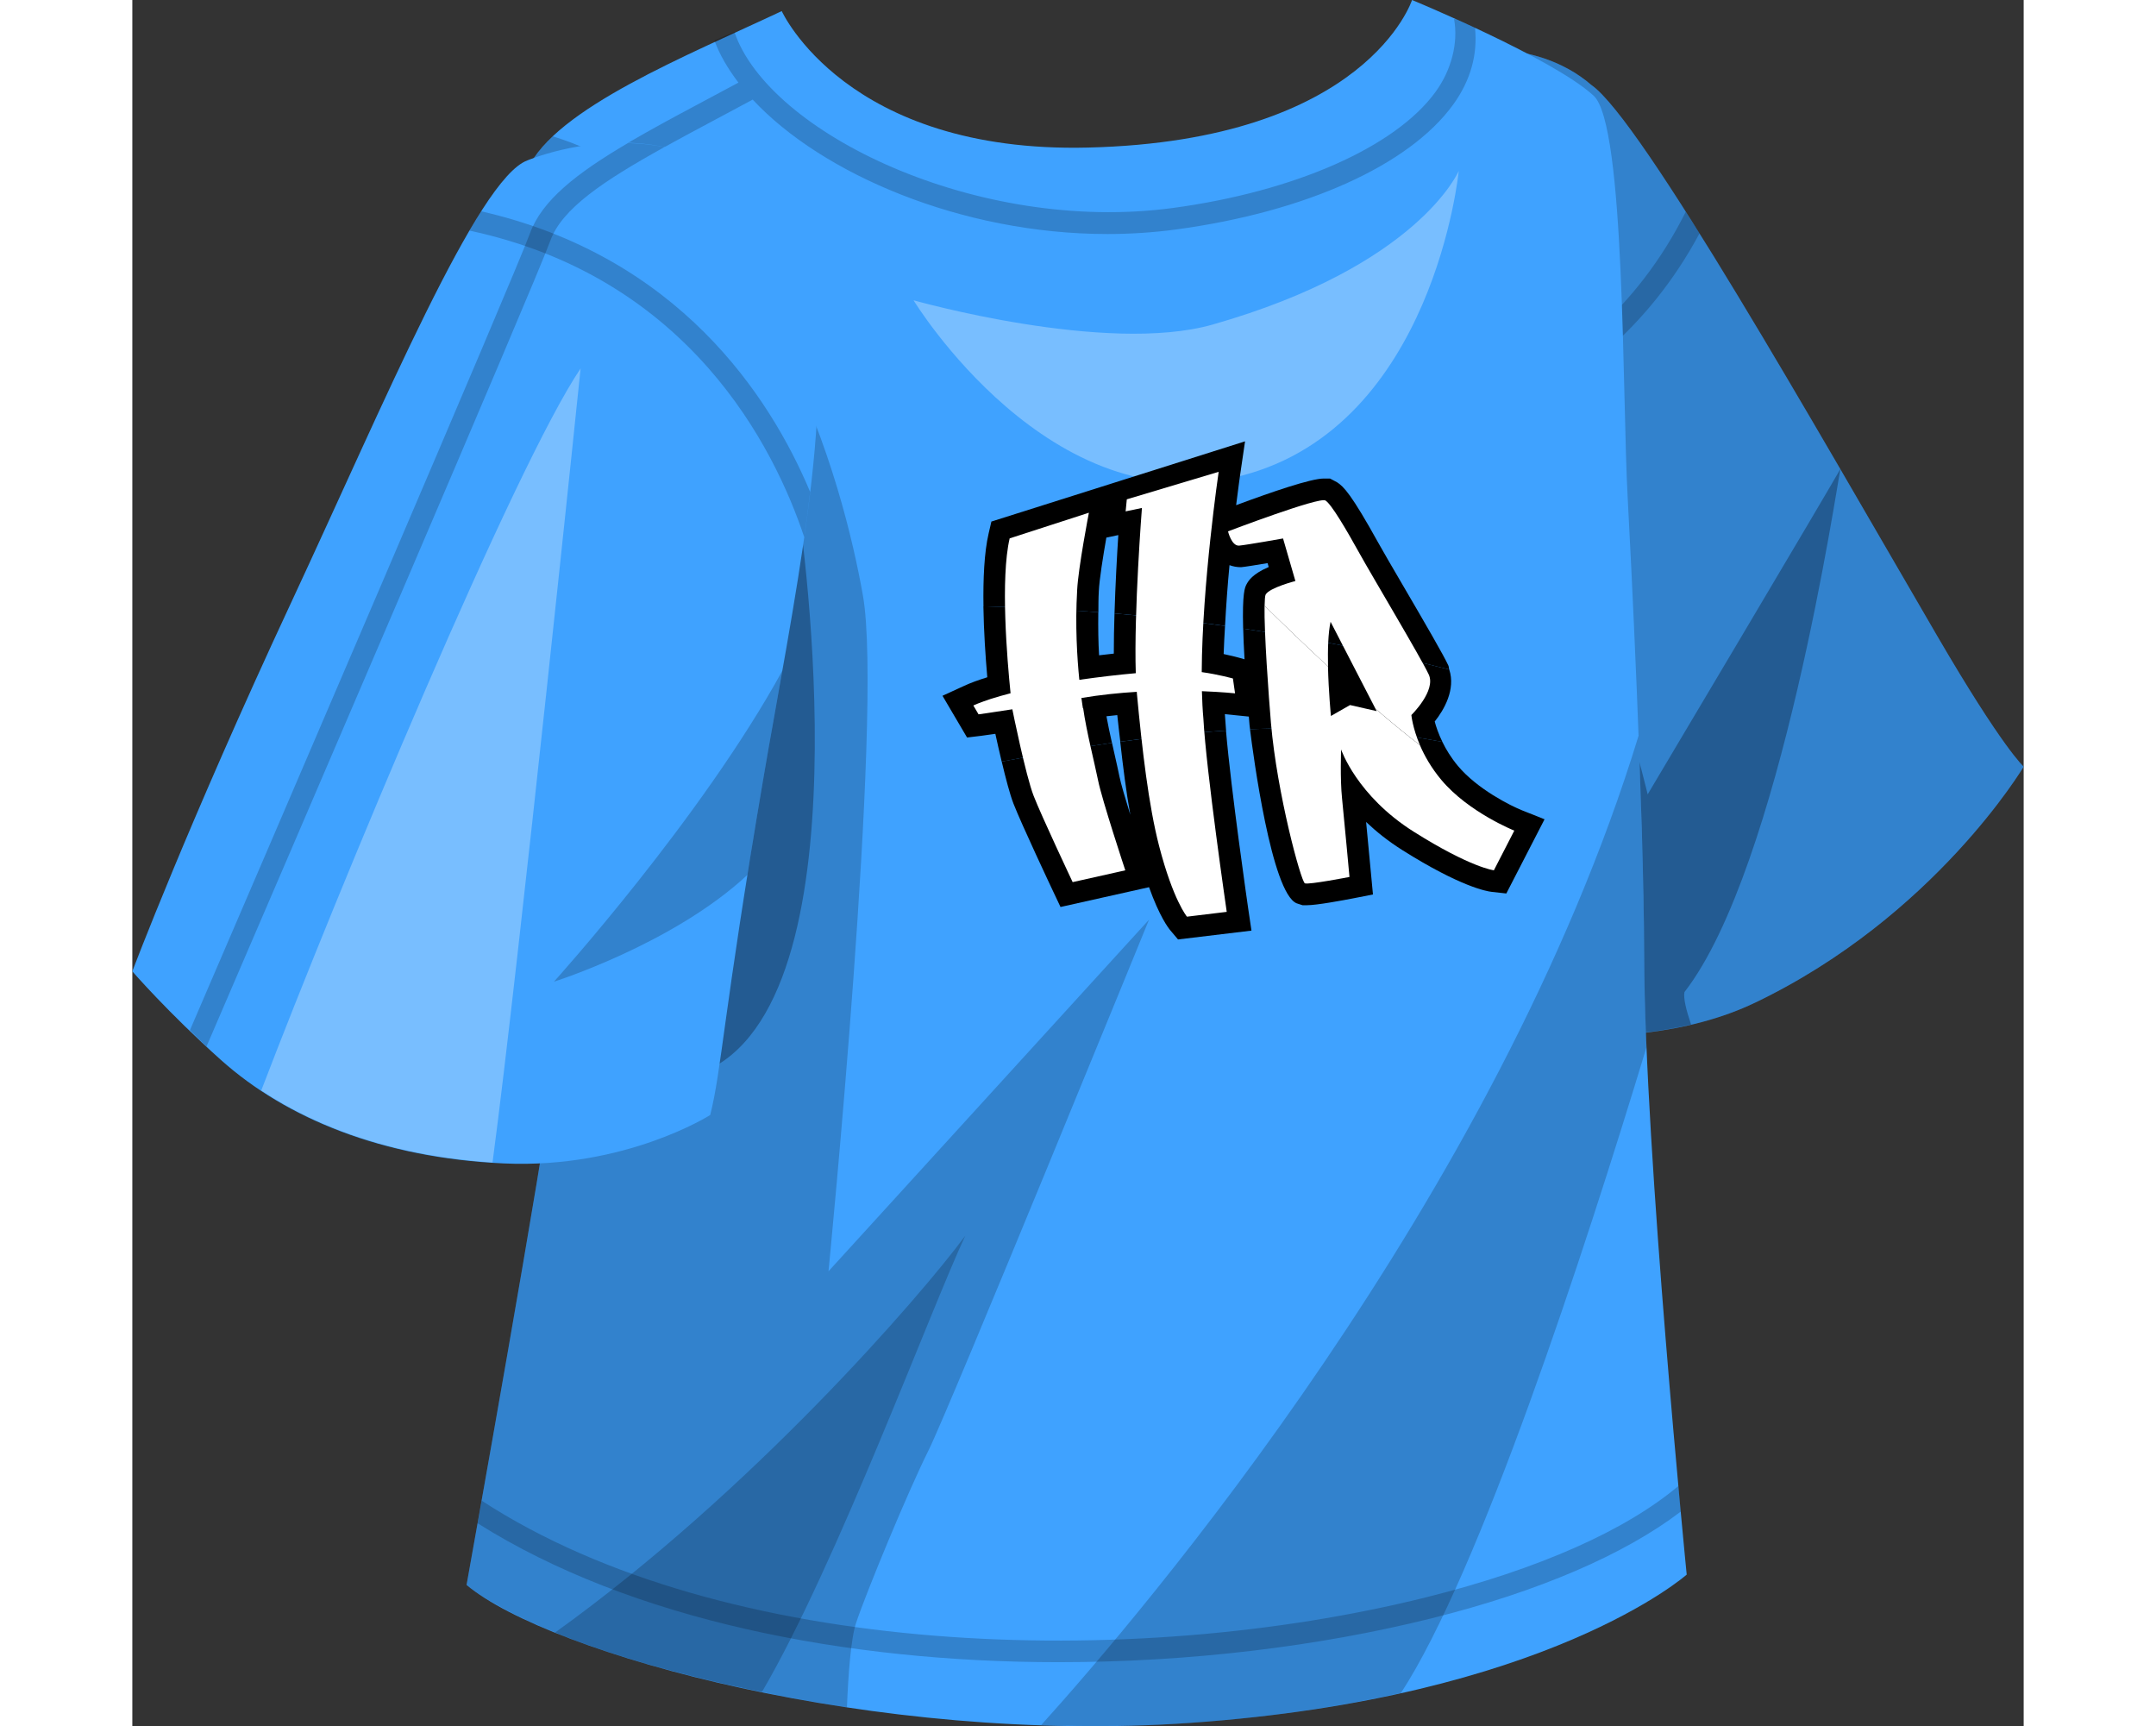 <svg xmlns:xlink="http://www.w3.org/1999/xlink" xmlns="http://www.w3.org/2000/svg" viewBox="-26.108 -85.958 43.651 39.832" width="406" height="325"><rect x="-26.108" y="-85.958" width="43.651" height="39.832" fill="#333333" stroke="none"/><!---0004-00880002400029--><g><path style="" d="M7.567-83.996c-2.652-2.298-9.003,0.421-7.584,5.1c1.914,6.314,3.798,16.414,3.798,16.414s4.405,1.179,7.577-0.346c4.137-1.989,6.185-5.44,6.185-5.44s-0.487-0.425-2.009-3.039C12.734-76.112,8.724-83.194,7.567-83.996z" fill="#3FA2FF"></path><path style="" d="M7.567-83.996c-2.652-2.298-9.003,0.421-7.584,5.1c1.914,6.314,3.798,16.414,3.798,16.414s4.405,1.179,7.577-0.346c4.137-1.989,6.185-5.44,6.185-5.44s-0.487-0.425-2.009-3.039C12.734-76.112,8.724-83.194,7.567-83.996z" fill="#000007" fill-opacity="0.2"></path><path style="" d="M13.313-75.13c-0.001-0.002-0.002-0.003-0.003-0.005c-0.049,0.12-4.445,7.507-4.445,7.507S5.754-80.95,0.075-81.678c-0.324,0.811-0.407,1.744-0.092,2.782c1.914,6.314,3.798,16.414,3.798,16.414s3.183,0.846,6.086,0.165c-0.113-0.333-0.181-0.61-0.153-0.749C11.941-65.93,13.243-74.832,13.313-75.13z" fill="#000007" fill-opacity="0.3"></path><path style="" d="M1.001-75.205c2.094-0.128,6.684-0.938,9.06-5.366c-0.107-0.171-0.212-0.339-0.316-0.501c-2.261,4.519-6.897,5.272-8.871,5.374C0.917-75.534,0.959-75.369,1.001-75.205z" fill="#000007" fill-opacity="0.2"></path></g><!---0022-00890003500046--><g><path style="" d="M-11.12-85.702c-2.169,1.021-5.23,2.246-5.868,3.65c-0.638,1.404,0.706,19.77,0.583,20.974c-0.145,1.42-1.989,11.693-1.989,11.693c1.909,1.591,9.438,3.69,16.705,3.182c8.249-0.576,11.455-3.421,11.455-3.421s-0.969-9.752-0.981-14.266c-0.01-3.429-0.326-9.592-0.381-10.583c-0.128-2.297-0.051-8.603-0.786-9.277c-0.955-0.875-4.191-2.208-4.191-2.208s-1.044,3.249-7.477,3.405C-9.634-82.416-11.12-85.702-11.12-85.702z" fill="#3FA2FF"></path><path style="" d="M-1.174-78.469c4.754-1.354,5.679-3.546,5.679-3.546s-0.571,5.87-4.995,7.029c-4.424,1.159-7.588-4.043-7.588-4.043S-3.633-77.769-1.174-78.469z" fill="#FFFFFF" fill-opacity="0.3"></path><path style="" d="M4.881-85.315c-0.153-0.071-0.299-0.138-0.437-0.2l-0.047-0.004c0.1,0.546-0.058,1.172-0.428,1.682c-0.924,1.272-3.247,2.298-6.062,2.678c-4.513,0.606-9.333-1.735-10.119-4.062c-0.151,0.063-0.302,0.127-0.455,0.19c-0.002,0.001-0.005,0.002-0.007,0.003c0.118,0.329,0.311,0.656,0.555,0.976l-0.565,0.302c-2.31,1.232-3.835,2.046-4.247,3.178c-0.036,0.098-0.13,0.332-0.267,0.661c-0.004,0.398-0.003,0.829,0.002,1.289c0.396-0.94,0.664-1.587,0.734-1.778c0.346-0.951,1.805-1.729,4.013-2.907l0.659-0.353c1.59,1.71,4.809,3.102,8.188,3.102c0.523,0,1.051-0.034,1.576-0.104c2.99-0.403,5.382-1.479,6.4-2.879C4.782-84.105,4.942-84.701,4.881-85.315z" fill="#000007" fill-opacity="0.2"></path><g><path d="M4.486-68.284c-0.16-0.192-0.275-0.382-0.359-0.555c-1.48-0.284-2.96-0.355-4.44-0.292c0.072,0.582,0.498,3.781,1.077,4.017L0.9-65.07H1c0.231,0,0.833-0.113,1.081-0.161l0.444-0.087c0,0-0.104-1.117-0.158-1.673c0.23,0.219,0.505,0.44,0.834,0.648c1.347,0.849,1.952,0.952,2.06,0.964l0.342,0.038l0.882-1.712l-0.513-0.204C5.711-67.36,4.935-67.747,4.486-68.284z"></path><g><path d="M-3.802-72.318c0.012-0.265,0.099-0.808,0.174-1.235l0.276-0.058c-0.031,0.473-0.067,1.14-0.088,1.807c0.858,0.073,1.707,0.174,2.551,0.289c0.026-0.478,0.06-0.956,0.103-1.402c0.08,0.029,0.167,0.047,0.262,0.047c0.002,0,0.003,0,0.005,0c0.094-0.008,0.367-0.053,0.612-0.094l0.026,0.09c-0.382,0.163-0.47,0.323-0.509,0.394c-0.042,0.075-0.103,0.207-0.081,1.028c1.626,0.236,3.217,0.551,4.756,0.943c-0.01-0.031-0.006-0.062-0.02-0.093c-0.111-0.24-0.509-0.926-1.059-1.867c-0.242-0.414-0.457-0.782-0.556-0.961c-0.626-1.13-0.802-1.302-0.954-1.4l-0.162-0.086H1.39c-0.296,0-1.2,0.309-2.023,0.615c0.052-0.415,0.091-0.689,0.092-0.697l0.114-0.776l-5.854,1.851l-0.064,0.275c-0.102,0.439-0.129,1.052-0.119,1.681c0.887,0.025,1.772,0.068,2.652,0.137C-3.811-71.992-3.812-72.149-3.802-72.318z"></path><path d="M-0.354-64.99c-0.004-0.03-0.399-2.751-0.513-4.11c-0.814,0.052-1.627,0.144-2.441,0.258c0.065,0.577,0.137,1.156,0.233,1.686c-0.117-0.379-0.222-0.734-0.253-0.893c-0.025-0.127-0.063-0.293-0.105-0.479c-0.021-0.091-0.043-0.191-0.065-0.289c-0.848,0.123-1.697,0.271-2.545,0.432c0.09,0.38,0.189,0.759,0.271,0.97c0.189,0.485,0.885,1.961,0.915,2.024l0.171,0.362l2.043-0.457c0.241,0.675,0.445,0.942,0.495,1l0.174,0.206l1.695-0.204L-0.354-64.99z"></path><path d="M4.286-70.509c-1.539-0.392-3.129-0.707-4.756-0.943c0.005,0.197,0.014,0.421,0.031,0.707l-0.134-0.038c0,0-0.14-0.039-0.348-0.083c0.006-0.213,0.02-0.431,0.032-0.649c-0.844-0.115-1.694-0.215-2.551-0.289c-0.01,0.316-0.017,0.631-0.016,0.928c-0.111,0.012-0.225,0.025-0.34,0.039c-0.018-0.291-0.023-0.635-0.018-0.994c-0.88-0.069-1.765-0.112-2.652-0.137c0.009,0.571,0.048,1.155,0.09,1.638c-0.211,0.065-0.384,0.129-0.53,0.196l-0.504,0.231l0.567,0.963l0.325-0.039c0,0,0.089-0.011,0.328-0.046c0.041,0.191,0.093,0.416,0.146,0.641c0.848-0.161,1.697-0.309,2.545-0.432c0,0,0-0.001,0-0.001c-0.046-0.205-0.092-0.415-0.127-0.613c0.084-0.01,0.167-0.019,0.25-0.027c0.02,0.202,0.046,0.407,0.069,0.611c0,0.001,0,0.003,0.001,0.004c0.814-0.114,1.627-0.206,2.441-0.258c-0.01-0.119-0.018-0.23-0.024-0.325c-0.001-0.018-0.003-0.036-0.004-0.054c0.067,0.005,0.339,0.034,0.553,0.056c0.005,0.065,0.01,0.125,0.016,0.194c0,0.003,0.005,0.043,0.012,0.099c1.48-0.063,2.96,0.008,4.44,0.292c-0.091-0.187-0.147-0.353-0.178-0.471C4.166-69.579,4.437-70.048,4.286-70.509z"></path></g><path style="" d="M1.547-71.61l1.036,2.006c0.338,0.289,0.679,0.573,1.027,0.841c-0.173-0.404-0.198-0.696-0.198-0.696s0.574-0.56,0.401-0.934c-0.173-0.374-1.326-2.303-1.598-2.795c-0.305-0.55-0.645-1.131-0.786-1.221C1.288-74.5-0.82-73.697-0.82-73.697s0.081,0.344,0.258,0.329c0.177-0.016,1.012-0.165,1.012-0.165l0.285,0.982c0,0-0.599,0.154-0.687,0.313c-0.015,0.028-0.021,0.13-0.024,0.258c0.483,0.477,0.971,0.944,1.464,1.401C1.48-70.961,1.49-71.352,1.547-71.61z" fill="#FFFFFF"></path><path style="" d="M4.102-67.963c-0.234-0.28-0.39-0.56-0.493-0.8c-0.348-0.268-0.689-0.552-1.027-0.841l0.028,0.055l-0.614-0.14l-0.441,0.252c0,0-0.055-0.558-0.068-1.143c-0.493-0.457-0.981-0.924-1.464-1.401c-0.012,0.603,0.096,2.103,0.148,2.709c0.14,1.631,0.695,3.661,0.783,3.697c0.088,0.036,1.029-0.147,1.029-0.147S1.86-67.069,1.812-67.53c-0.048-0.461-0.022-1.134-0.022-1.134s0.359,1.067,1.677,1.898c1.318,0.831,1.849,0.89,1.849,0.89l0.471-0.915C5.788-66.792,4.731-67.212,4.102-67.963z" fill="#FFFFFF"></path><path style="" d="M-0.707-70.302c0,0-0.331-0.093-0.72-0.147c0.009-2.022,0.391-4.622,0.391-4.622l-2.12,0.635l-0.027,0.278l0.376-0.079c0,0-0.187,2.387-0.142,3.813c-0.392,0.035-0.838,0.086-1.303,0.153c-0.051-0.507-0.098-1.252-0.05-2.07c0.024-0.509,0.271-1.786,0.271-1.786l-1.829,0.592c-0.215,0.923-0.059,2.789,0.021,3.574c-0.324,0.084-0.626,0.176-0.859,0.282l0.12,0.204c0,0,0.194-0.024,0.78-0.116c0.005,0.026,0.308,1.525,0.491,1.996c0.185,0.475,0.901,1.992,0.901,1.992l1.215-0.272c0,0-0.54-1.632-0.628-2.075c-0.077-0.383-0.271-1.14-0.344-1.664l-0.006,0.001c0,0-0.015-0.088-0.035-0.239c0.44-0.073,0.873-0.118,1.278-0.142c0.001,0.014,0.002,0.03,0.003,0.044c0.12,1.281,0.27,2.579,0.512,3.513c0.325,1.254,0.643,1.631,0.643,1.631l0.918-0.111c0,0-0.475-3.26-0.539-4.46c-0.018-0.195-0.028-0.41-0.034-0.632c0.467,0.018,0.765,0.05,0.765,0.05L-0.707-70.302z" fill="#FFFFFF"></path></g><path style="" d="M-17.697-48.925c0.147,0.084,0.305,0.168,0.478,0.253c0.083,0.041,0.168,0.081,0.256,0.122c0.189,0.087,0.392,0.173,0.604,0.259c0.084,0.034,0.163,0.068,0.25,0.102c0.619,0.24,1.326,0.473,2.104,0.693c0.101,0.029,0.208,0.056,0.311,0.084c0.299,0.081,0.607,0.16,0.925,0.236c0.123,0.03,0.247,0.059,0.372,0.087c0.337,0.077,0.683,0.15,1.037,0.22c0.102,0.02,0.2,0.042,0.303,0.061c0.469,0.089,0.95,0.172,1.442,0.247c0.029-0.738,0.089-1.583,0.211-1.949c0.239-0.716,1.193-3.023,1.67-3.977c0.477-0.955,5.091-12.25,5.091-12.25l-7.398,8.114c0,0,1.273-12.887,0.795-15.591c-0.44-2.493-2.105-9.029-7.159-10.599c-0.264,0.248-0.466,0.502-0.584,0.762c-0.134,0.296-0.18,1.349-0.171,2.831c0.056,5.286,0.727,15.403,0.761,17.722c0.001,0.097,0.002,0.178,0.001,0.246c0,0.003,0,0.008,0,0.012c-0.001,0.07-0.003,0.125-0.007,0.163c-0.145,1.42-1.989,11.693-1.989,11.693c0.137,0.114,0.31,0.231,0.503,0.349C-17.831-48.999-17.762-48.962-17.697-48.925z" fill="#000007" fill-opacity="0.2"></path><path style="" d="M8.839-61.796c-0.032-0.768-0.052-1.48-0.054-2.093c-0.004-1.418-0.061-3.301-0.129-5.094C5.395-58.323-2.831-48.701-5.133-46.151c1.14,0.038,2.295,0.029,3.445-0.051c1.877-0.131,3.481-0.383,4.858-0.689C4.986-49.676,7.375-56.976,8.839-61.796z" fill="#000007" fill-opacity="0.2"></path><path style="" d="M-4.73-47.603c3.013,0,5.997-0.362,8.599-1.01c2.493-0.621,4.466-1.479,5.76-2.465c-0.017-0.184-0.035-0.38-0.054-0.592c-1.205,1.018-3.212,1.92-5.827,2.571c-6.796,1.693-16.208,1.408-21.793-2.231c-0.033,0.185-0.064,0.358-0.093,0.522C-14.591-48.571-9.628-47.603-4.73-47.603z" fill="#000007" fill-opacity="0.2"></path><path style="" d="M-16.404-65.374c0.099,1.904-0.004,3.138,0.007,3.874c0.001,0.097,0.002,0.178,0.001,0.246c0,0.003,0,0.008,0,0.012c0,0.012-0.001,0.016-0.001,0.027c0.567-0.201,1.574,1.191,3.812-0.182c3.5-2.148,1.83-12.966,1.83-12.966S-13.842-65.637-16.404-65.374z" fill="#000007" fill-opacity="0.3"></path><path style="" d="M-16.351-48.288c0.081,0.033,0.157,0.066,0.242,0.098c0.619,0.24,1.326,0.473,2.104,0.693c0.101,0.029,0.208,0.056,0.311,0.084c0.299,0.081,0.607,0.16,0.925,0.236c0.123,0.03,0.247,0.059,0.372,0.087c0.266,0.061,0.543,0.118,0.82,0.174c1.716-2.922,3.903-8.848,4.693-10.527C-7.937-56.02-11.836-51.526-16.351-48.288z" fill="#000007" fill-opacity="0.2"></path><path d="M1.729-69.766c-0.016-0.213-0.034-0.512-0.041-0.818c-0.002-0.114-0.003-0.22-0.002-0.319l0.549,1.064l-0.271-0.062L1.729-69.766z"></path></g><!---0030-00860002200030--><g><path style="" d="M-16.99-82.257c-1.148,0.423-3.291,5.567-5.448,10.194c-2.4,5.148-3.67,8.519-3.67,8.519s0.824,0.952,2.042,2.042c1.511,1.352,3.726,2.263,6.533,2.39c2.807,0.128,4.762-1.117,4.762-1.117c0.265-1.045,0.301-2.326,1.219-7.722c0.661-3.883,1.733-8.861,1.052-11.132C-12.078-84.343-16.99-82.257-16.99-82.257z" fill="#3FA2FF"></path><path style="" d="M-18.056-81.082c-0.089,0.139-0.179,0.286-0.272,0.445c5.088,1.087,7.041,5.015,7.727,7.074c0.051-0.354,0.097-0.702,0.137-1.043C-11.399-76.833-13.513-80.042-18.056-81.082z" fill="#000007" fill-opacity="0.2"></path><path style="" d="M-14.67-82.657c-1.189,0.7-1.983,1.321-2.261,2.083c-0.354,0.973-6.069,14.258-7.848,18.389c0.125,0.126,0.252,0.251,0.383,0.375c1.701-3.949,7.567-17.58,7.935-18.593c0.267-0.735,1.204-1.369,2.633-2.161C-14.115-82.624-14.396-82.649-14.67-82.657z" fill="#000007" fill-opacity="0.2"></path><path style="" d="M-11.912-65.77c0.103-0.644,0.22-1.36,0.36-2.181c0.137-0.807,0.292-1.662,0.446-2.53c-1.868,3.41-5.271,7.175-5.271,7.175S-13.625-64.174-11.912-65.77z" fill="#000007" fill-opacity="0.2"></path><path style="" d="M-17.795-59.133c0.621-4.661,2.033-18.323,2.033-18.323c-1.52,2.249-5.573,11.962-7.371,16.661C-21.751-59.879-19.956-59.272-17.795-59.133z" fill="#FFFFFF" fill-opacity="0.3"></path></g></svg>